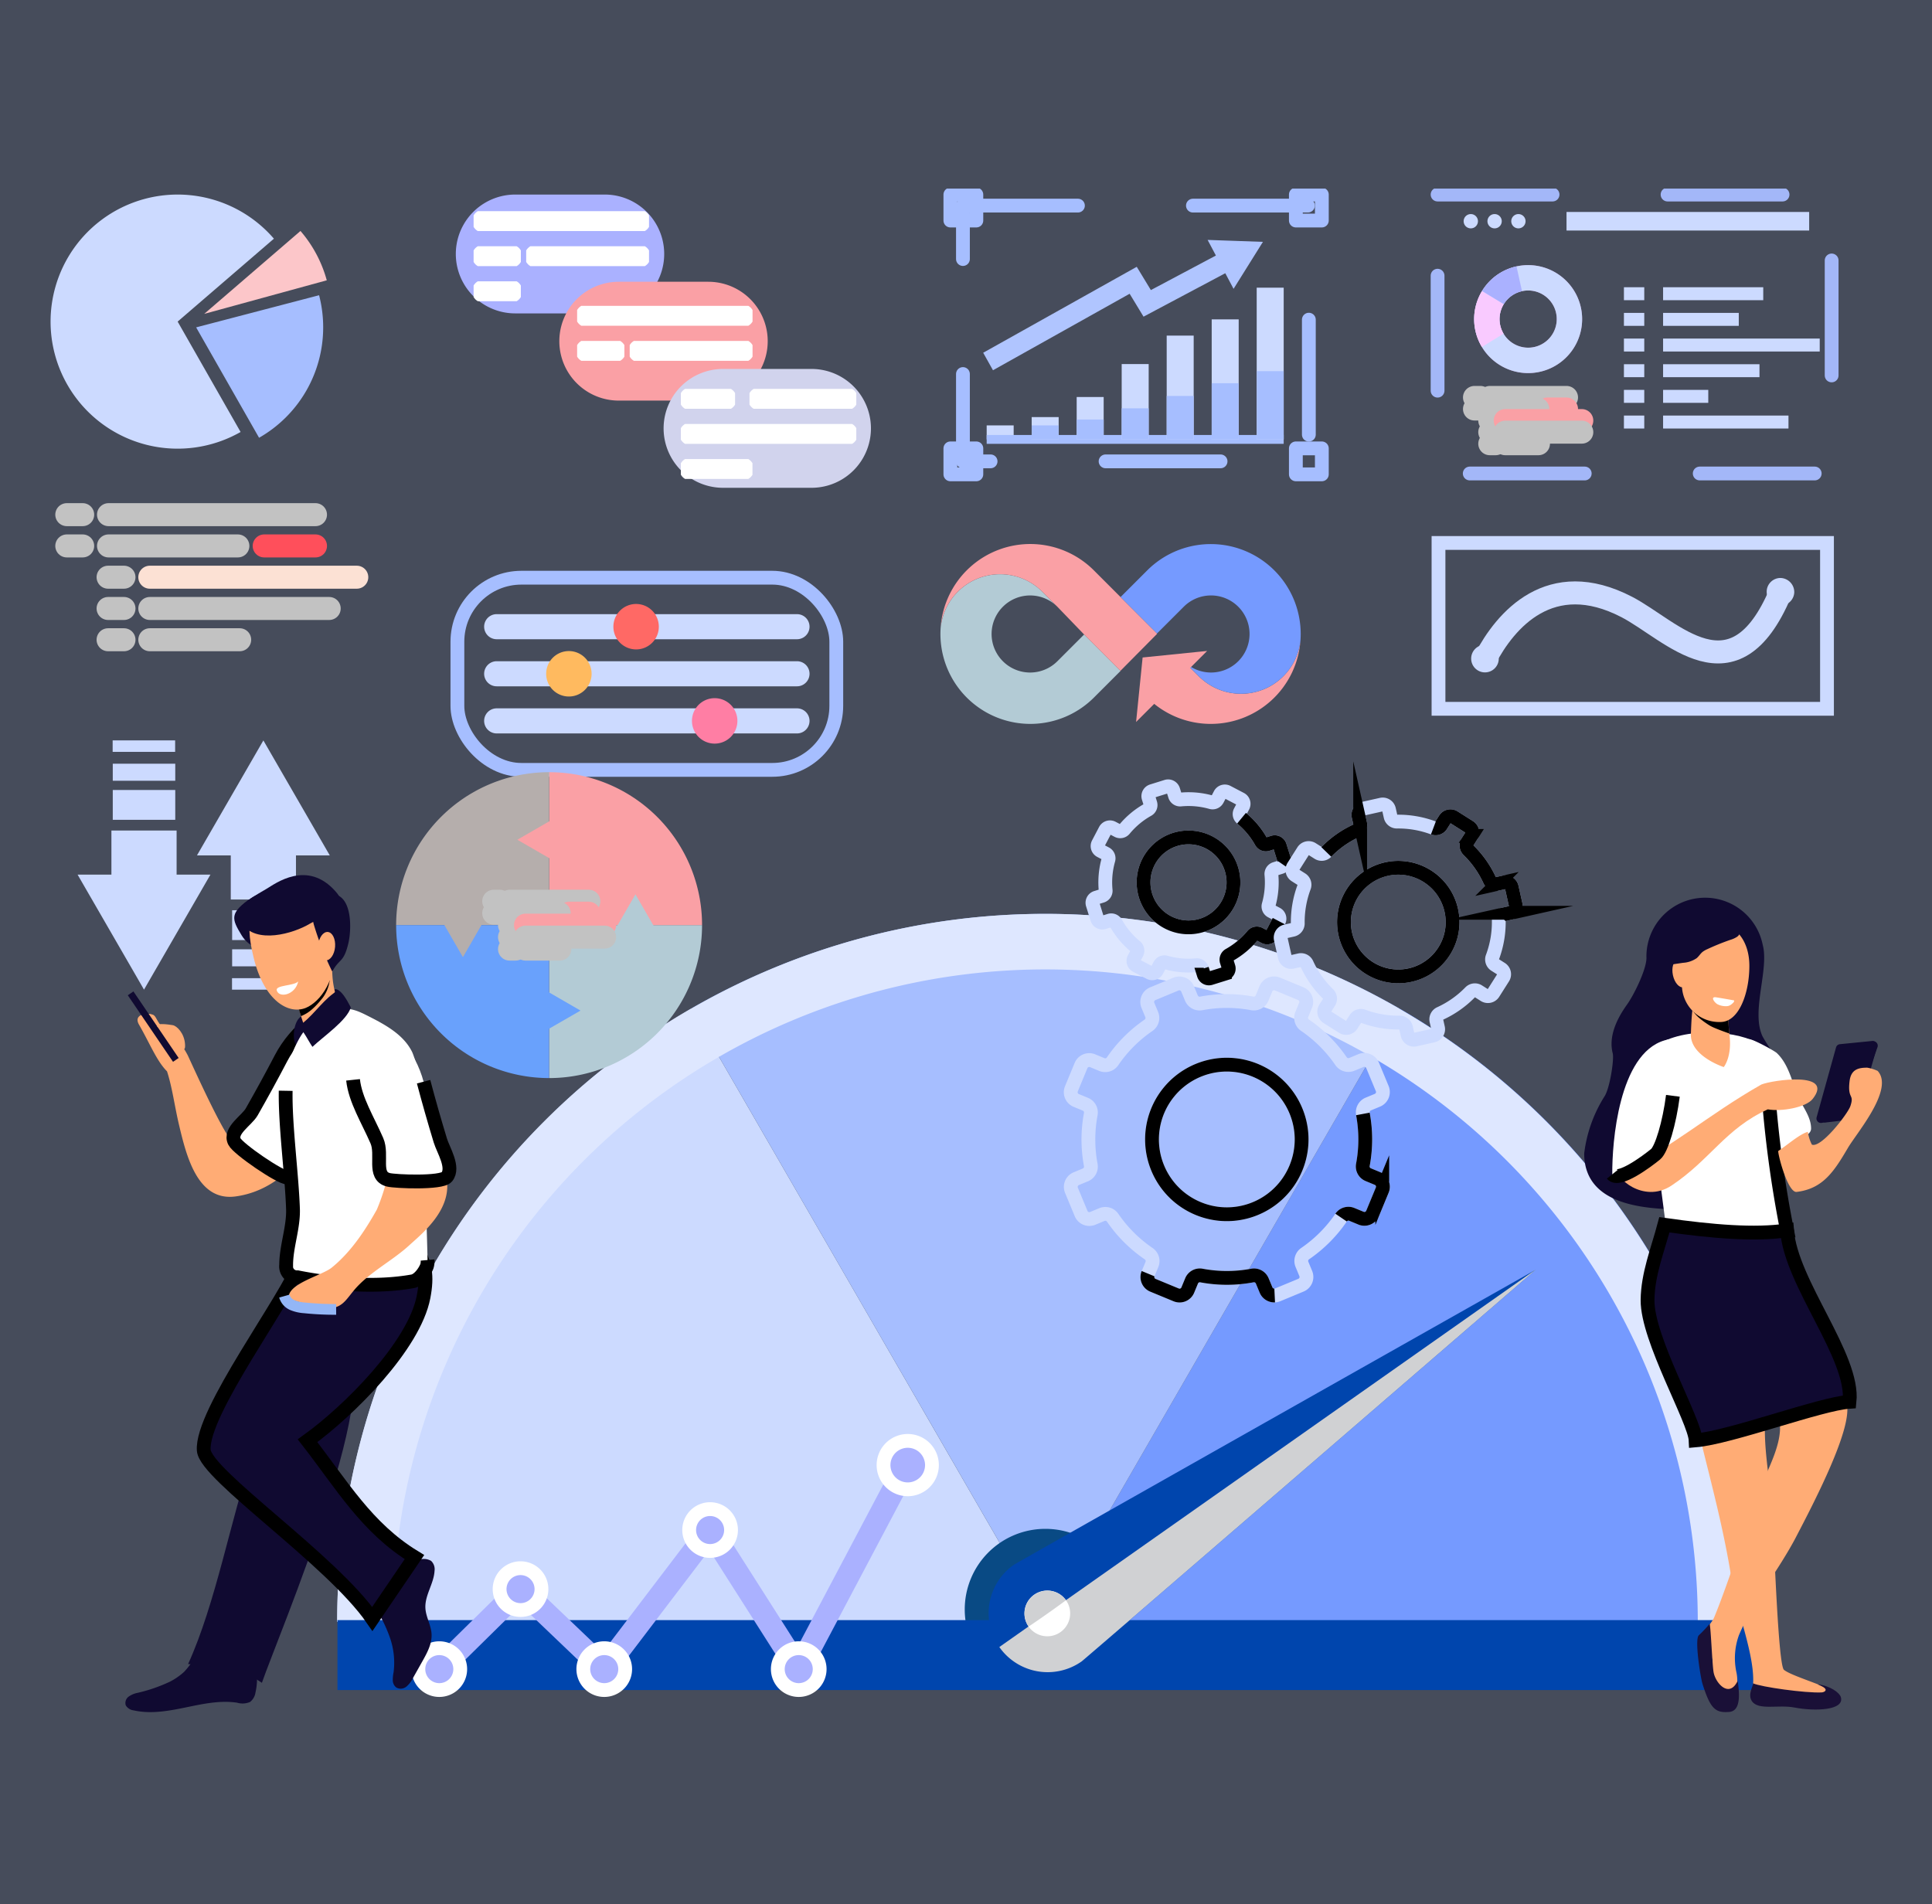 <svg xmlns="http://www.w3.org/2000/svg" xmlns:xlink="http://www.w3.org/1999/xlink" width="420" height="414" viewBox="0 0 420 414">
  <rect x="0" y="0" width="420" height="414" fill="#333333" stroke="none"/>
  <defs>
    <clipPath id="clip-path">
      <rect id="Rectángulo_356310" data-name="Rectángulo 356310" width="398.112" height="331.233" fill="none"/>
    </clipPath>
    <clipPath id="clip-path-3">
      <rect id="Rectángulo_356266" data-name="Rectángulo 356266" width="307.86" height="153.93" fill="none"/>
    </clipPath>
    <clipPath id="clip-path-4">
      <rect id="Rectángulo_356288" data-name="Rectángulo 356288" width="38.135" height="4.33" fill="none"/>
    </clipPath>
    <clipPath id="clip-path-5">
      <rect id="Rectángulo_356289" data-name="Rectángulo 356289" width="26.703" height="4.33" fill="none"/>
    </clipPath>
    <clipPath id="clip-path-6">
      <rect id="Rectángulo_356290" data-name="Rectángulo 356290" width="10.272" height="4.33" fill="none"/>
    </clipPath>
    <clipPath id="clip-path-11">
      <rect id="Rectángulo_356295" data-name="Rectángulo 356295" width="23.216" height="4.33" fill="none"/>
    </clipPath>
    <clipPath id="clip-path-12">
      <rect id="Rectángulo_356296" data-name="Rectángulo 356296" width="11.783" height="4.33" fill="none"/>
    </clipPath>
    <clipPath id="clip-path-14">
      <rect id="Rectángulo_356298" data-name="Rectángulo 356298" width="15.567" height="4.33" fill="none"/>
    </clipPath>
    <clipPath id="clip-path-15">
      <rect id="Rectángulo_356300" data-name="Rectángulo 356300" width="116.596" height="87.498" fill="none"/>
    </clipPath>
    <clipPath id="clip-path-16">
      <rect id="Rectángulo_356301" data-name="Rectángulo 356301" width="9.037" height="7.833" fill="none"/>
    </clipPath>
  </defs>
  <g id="Grupo_1019443" data-name="Grupo 1019443" transform="translate(-288 -9036)">
    <rect id="Rectángulo_356101" data-name="Rectángulo 356101" width="420" height="414" transform="translate(288 9036)" fill="#91b3fa" opacity="0.2"/>
    <g id="Grupo_1019442" data-name="Grupo 1019442" transform="translate(2 -22.211)">
      <g id="Grupo_1019441" data-name="Grupo 1019441" transform="translate(297 9099.211)">
        <g id="Grupo_1019440" data-name="Grupo 1019440" clip-path="url(#clip-path)">
          <g id="Grupo_1019439" data-name="Grupo 1019439">
            <g id="Grupo_1019438" data-name="Grupo 1019438" clip-path="url(#clip-path)">
              <rect id="Rectángulo_356252" data-name="Rectángulo 356252" width="85.666" height="60.643" transform="translate(301.517 1.299)" fill="none" stroke="#a3b7f8" stroke-linecap="round" stroke-linejoin="round" stroke-width="3" stroke-dasharray="24.998 24.998"/>
              <path id="Trazado_730044" data-name="Trazado 730044" d="M369.736,7.959A1.554,1.554,0,1,1,368.182,6.4a1.554,1.554,0,0,1,1.555,1.555" transform="translate(-49.093 -0.858)" fill="#ccdaff"/>
              <path id="Trazado_730045" data-name="Trazado 730045" d="M363.761,7.959A1.554,1.554,0,1,1,362.207,6.4a1.554,1.554,0,0,1,1.555,1.555" transform="translate(-48.293 -0.858)" fill="#ccdaff"/>
              <path id="Trazado_730046" data-name="Trazado 730046" d="M357.786,7.959A1.554,1.554,0,1,1,356.232,6.4a1.554,1.554,0,0,1,1.555,1.555" transform="translate(-47.493 -0.858)" fill="#ccdaff"/>
              <rect id="Rectángulo_356253" data-name="Rectángulo 356253" width="52.75" height="4.037" transform="translate(329.549 5.083)" fill="#ccdaff"/>
              <path id="Trazado_730047" data-name="Trazado 730047" d="M366.52,19.486a11.758,11.758,0,0,0-1.963.62q-.409.17-.812.375a11.743,11.743,0,0,0-1.739,1.08,11.621,11.621,0,0,0-2.975,3.276,11.751,11.751,0,0,0-.446,11.419q.2.388.417.755a11.737,11.737,0,1,0,7.518-17.525m5.344,17.008a6.22,6.22,0,0,1-8.163-2.377c-.068-.116-.133-.236-.195-.358a6.218,6.218,0,1,1,8.358,2.734" transform="translate(-47.846 -2.572)" fill="#ac82bb"/>
              <path id="Trazado_730048" data-name="Trazado 730048" d="M358.584,36.256a11.736,11.736,0,1,0,5.161-15.774,11.737,11.737,0,0,0-5.161,15.774m4.922-2.5a6.218,6.218,0,1,1,8.358,2.734,6.218,6.218,0,0,1-8.358-2.734" transform="translate(-47.846 -2.572)" fill="#ccdaff"/>
              <path id="Trazado_730049" data-name="Trazado 730049" d="M363.752,28.566a6.214,6.214,0,0,0-.246,6.064c.061.122.127.242.195.358L359,37.882c-.148-.245-.287-.5-.418-.755a11.719,11.719,0,0,1-.18-10.243,11.424,11.424,0,0,1,.627-1.175Z" transform="translate(-47.846 -3.442)" fill="#f9caff"/>
              <path id="Trazado_730050" data-name="Trazado 730050" d="M366.785,19.529a11.732,11.732,0,0,0-1.963.62q-.411.17-.812.375a11.865,11.865,0,0,0-1.74,1.079A11.646,11.646,0,0,0,359.3,24.88l4.721,2.859a6.261,6.261,0,0,1,3.959-2.821Z" transform="translate(-48.111 -2.615)" fill="#aab1ff"/>
              <line id="Línea_298" data-name="Línea 298" x2="16.65" transform="translate(312.898 45.406)" fill="none" stroke="#c2c2c2" stroke-linecap="round" stroke-linejoin="round" stroke-width="5"/>
              <line id="Línea_299" data-name="Línea 299" x2="1.279" transform="translate(309.541 45.406)" fill="none" stroke="#c2c2c2" stroke-linecap="round" stroke-linejoin="round" stroke-width="5"/>
              <line id="Línea_300" data-name="Línea 300" x2="1.279" transform="translate(309.541 47.922)" fill="none" stroke="#c2c2c2" stroke-linecap="round" stroke-linejoin="round" stroke-width="5"/>
              <line id="Línea_301" data-name="Línea 301" x2="1.279" transform="translate(312.863 50.438)" fill="none" stroke="#c2c2c2" stroke-linecap="round" stroke-linejoin="round" stroke-width="5"/>
              <line id="Línea_302" data-name="Línea 302" x2="1.279" transform="translate(312.863 52.954)" fill="none" stroke="#c2c2c2" stroke-linecap="round" stroke-linejoin="round" stroke-width="5"/>
              <line id="Línea_303" data-name="Línea 303" x2="1.279" transform="translate(312.863 55.471)" fill="none" stroke="#c2c2c2" stroke-linecap="round" stroke-linejoin="round" stroke-width="5"/>
              <line id="Línea_304" data-name="Línea 304" x2="4.126" transform="translate(325.422 47.922)" fill="none" stroke="#faa0a5" stroke-linecap="round" stroke-linejoin="round" stroke-width="5"/>
              <line id="Línea_305" data-name="Línea 305" x2="10.406" transform="translate(312.898 47.922)" fill="none" stroke="#c2c2c2" stroke-linecap="round" stroke-linejoin="round" stroke-width="5"/>
              <line id="Línea_306" data-name="Línea 306" x2="16.65" transform="translate(316.22 50.438)" fill="none" stroke="#faa0a5" stroke-linecap="round" stroke-linejoin="round" stroke-width="5"/>
              <line id="Línea_307" data-name="Línea 307" x2="16.65" transform="translate(316.22 52.954)" fill="none" stroke="#c2c2c2" stroke-linecap="round" stroke-linejoin="round" stroke-width="5"/>
              <line id="Línea_308" data-name="Línea 308" x2="7.229" transform="translate(316.22 55.471)" fill="none" stroke="#c2c2c2" stroke-linecap="round" stroke-linejoin="round" stroke-width="5"/>
              <rect id="Rectángulo_356254" data-name="Rectángulo 356254" width="4.421" height="2.817" transform="translate(342.028 21.448)" fill="#ccdaff"/>
              <rect id="Rectángulo_356255" data-name="Rectángulo 356255" width="21.773" height="2.817" transform="translate(350.542 21.448)" fill="#ccdaff"/>
              <rect id="Rectángulo_356256" data-name="Rectángulo 356256" width="4.421" height="2.817" transform="translate(342.028 27.027)" fill="#ccdaff"/>
              <rect id="Rectángulo_356257" data-name="Rectángulo 356257" width="16.452" height="2.817" transform="translate(350.542 27.027)" fill="#ccdaff"/>
              <rect id="Rectángulo_356258" data-name="Rectángulo 356258" width="4.421" height="2.817" transform="translate(342.028 32.607)" fill="#ccdaff"/>
              <rect id="Rectángulo_356259" data-name="Rectángulo 356259" width="34.051" height="2.817" transform="translate(350.541 32.607)" fill="#ccdaff"/>
              <rect id="Rectángulo_356260" data-name="Rectángulo 356260" width="4.421" height="2.817" transform="translate(342.028 38.187)" fill="#ccdaff"/>
              <rect id="Rectángulo_356261" data-name="Rectángulo 356261" width="20.954" height="2.817" transform="translate(350.542 38.187)" fill="#ccdaff"/>
              <rect id="Rectángulo_356262" data-name="Rectángulo 356262" width="4.421" height="2.817" transform="translate(342.028 43.766)" fill="#ccdaff"/>
              <rect id="Rectángulo_356263" data-name="Rectángulo 356263" width="9.822" height="2.817" transform="translate(350.542 43.766)" fill="#ccdaff"/>
              <rect id="Rectángulo_356264" data-name="Rectángulo 356264" width="4.421" height="2.817" transform="translate(342.028 49.347)" fill="#ccdaff"/>
              <rect id="Rectángulo_356265" data-name="Rectángulo 356265" width="27.258" height="2.817" transform="translate(350.541 49.347)" fill="#ccdaff"/>
              <path id="Trazado_730051" data-name="Trazado 730051" d="M225.867,339.175H71.937a153.773,153.773,0,0,1,76.94-133.348l12.836,22.23,12.829,22.222L187.372,272.5,200.2,294.724l12.829,22.221h.007Z" transform="translate(-9.633 -27.561)" fill="#ccdaff"/>
              <path id="Trazado_730052" data-name="Trazado 730052" d="M403.6,339.175H249.665l12.829-22.23h.008l12.83-22.221L288.161,272.5l12.829-22.222,12.829-22.222,12.836-22.23A153.774,153.774,0,0,1,403.6,339.175" transform="translate(-33.431 -27.561)" fill="#759aff"/>
              <path id="Trazado_730053" data-name="Trazado 730053" d="M314.754,202.646l-12.836,22.229L289.088,247.1,276.258,269.32l-12.829,22.222L250.6,313.764h-.007l-12.829,22.23-12.829-22.23h-.008L212.1,291.542,199.267,269.32,186.438,247.1l-12.829-22.222-12.836-22.229a154.291,154.291,0,0,1,153.982,0" transform="translate(-21.528 -24.379)" fill="#a6beff"/>
              <g id="Grupo_1019398" data-name="Grupo 1019398" transform="translate(62.305 157.685)" style="mix-blend-mode: multiply;isolation: isolate">
                <g id="Grupo_1019397" data-name="Grupo 1019397">
                  <g id="Grupo_1019396" data-name="Grupo 1019396" clip-path="url(#clip-path-3)">
                    <path id="Trazado_730054" data-name="Trazado 730054" d="M379.8,335.993H367.716a141.848,141.848,0,1,0-283.7,0H71.938a153.93,153.93,0,1,1,307.86,0" transform="translate(-71.938 -182.064)" fill="#dee7ff"/>
                  </g>
                </g>
              </g>
              <path id="Trazado_730055" data-name="Trazado 730055" d="M229.451,354.055a17.524,17.524,0,1,0,17.432-17.616,17.524,17.524,0,0,0-17.432,17.616" transform="translate(-30.724 -45.05)" fill="#094a84"/>
              <rect id="Rectángulo_356267" data-name="Rectángulo 356267" width="307.803" height="15.204" transform="translate(62.362 311.232)" fill="#0045ad"/>
              <path id="Trazado_730056" data-name="Trazado 730056" d="M27.619,29.119l13.684,24a27.623,27.623,0,1,1,7.243-42.024Z" transform="translate(0 -0.201)" fill="#ccdaff"/>
              <path id="Trazado_730057" data-name="Trazado 730057" d="M65.2,21.367l-26.643,7.3L59.485,10.64A27.5,27.5,0,0,1,65.2,21.367" transform="translate(-5.163 -1.425)" fill="#fcc6c9"/>
              <path id="Trazado_730058" data-name="Trazado 730058" d="M64.147,33.759a27.616,27.616,0,0,1-13.935,24l-13.683-24,26.728-6.988a27.65,27.65,0,0,1,.891,6.988" transform="translate(-4.891 -3.585)" fill="#a6beff"/>
              <line id="Línea_309" data-name="Línea 309" x2="44.994" transform="translate(12.59 70.892)" fill="none" stroke="#c2c2c2" stroke-linecap="round" stroke-linejoin="round" stroke-width="5"/>
              <line id="Línea_310" data-name="Línea 310" x2="3.457" transform="translate(3.519 70.892)" fill="none" stroke="#c2c2c2" stroke-linecap="round" stroke-linejoin="round" stroke-width="5"/>
              <line id="Línea_311" data-name="Línea 311" x2="3.457" transform="translate(3.519 77.691)" fill="none" stroke="#c2c2c2" stroke-linecap="round" stroke-linejoin="round" stroke-width="5"/>
              <line id="Línea_312" data-name="Línea 312" x2="3.457" transform="translate(12.496 84.491)" fill="none" stroke="#c2c2c2" stroke-linecap="round" stroke-linejoin="round" stroke-width="5"/>
              <line id="Línea_313" data-name="Línea 313" x2="3.457" transform="translate(12.496 91.29)" fill="none" stroke="#c2c2c2" stroke-linecap="round" stroke-linejoin="round" stroke-width="5"/>
              <line id="Línea_314" data-name="Línea 314" x2="3.457" transform="translate(12.496 98.089)" fill="none" stroke="#c2c2c2" stroke-linecap="round" stroke-linejoin="round" stroke-width="5"/>
              <line id="Línea_315" data-name="Línea 315" x2="11.15" transform="translate(46.434 77.691)" fill="none" stroke="#ff4f5b" stroke-linecap="round" stroke-linejoin="round" stroke-width="5"/>
              <line id="Línea_316" data-name="Línea 316" x2="28.121" transform="translate(12.59 77.691)" fill="none" stroke="#c2c2c2" stroke-linecap="round" stroke-linejoin="round" stroke-width="5"/>
              <line id="Línea_317" data-name="Línea 317" x2="44.994" transform="translate(21.568 84.491)" fill="none" stroke="#fce1d4" stroke-linecap="round" stroke-linejoin="round" stroke-width="5"/>
              <line id="Línea_318" data-name="Línea 318" x2="38.998" transform="translate(21.568 91.29)" fill="none" stroke="#c2c2c2" stroke-linecap="round" stroke-linejoin="round" stroke-width="5"/>
              <line id="Línea_319" data-name="Línea 319" x2="19.537" transform="translate(21.568 98.089)" fill="none" stroke="#c2c2c2" stroke-linecap="round" stroke-linejoin="round" stroke-width="5"/>
              <rect id="Rectángulo_356268" data-name="Rectángulo 356268" width="5.868" height="3.047" transform="translate(203.494 51.485)" fill="#ccdaff"/>
              <rect id="Rectángulo_356269" data-name="Rectángulo 356269" width="75.197" height="55.601" transform="translate(198.335 3.703)" fill="none" stroke="#a6beff" stroke-linecap="round" stroke-linejoin="round" stroke-width="3" stroke-dasharray="24.998 24.998"/>
              <path id="Trazado_730059" data-name="Trazado 730059" d="M236.209,41.222l27.572-15.434,1.125-.63.562-.314.281-.158.14-.078.017-.01c.006,0,.012-.01.017,0l.032.054.065.107L268.1,28.19l.52.857.26.428.032.054.016.027.009.013c0,.008.006.008.013,0l.152-.081.3-.161,2.429-1.291,4.616-2.453,10.263-5.454,1.8,3.394,1.394-2.232,1.271-2.032,3.716-5.948-7.009-.248L285.5,12.98l-2.63-.093,1.8,3.394-10.264,5.454-2.517,1.337-1.139.605-.142.075-.071.038c-.006.009-.011-.013-.016-.018l-.016-.027-.033-.055-.264-.435-.528-.87-2.112-3.48L267.5,18.8l-.033-.054c0-.016-.016-.005-.029,0l-.037.021-.3.168-.6.336-1.2.671-2.4,1.343L234.08,37.418Z" transform="translate(-31.344 -1.726)" fill="#b0c5ff"/>
              <rect id="Rectángulo_356270" data-name="Rectángulo 356270" width="64.569" height="1.924" transform="translate(203.494 53.57)" fill="#a6beff"/>
              <rect id="Rectángulo_356271" data-name="Rectángulo 356271" width="5.868" height="4.852" transform="translate(213.277 49.68)" fill="#ccdaff"/>
              <rect id="Rectángulo_356272" data-name="Rectángulo 356272" width="5.868" height="9.217" transform="translate(223.061 45.315)" fill="#ccdaff"/>
              <rect id="Rectángulo_356273" data-name="Rectángulo 356273" width="5.868" height="16.38" transform="translate(232.845 38.152)" fill="#ccdaff"/>
              <rect id="Rectángulo_356274" data-name="Rectángulo 356274" width="5.868" height="22.568" transform="translate(242.628 31.964)" fill="#ccdaff"/>
              <rect id="Rectángulo_356275" data-name="Rectángulo 356275" width="5.868" height="26.097" transform="translate(252.412 28.435)" fill="#ccdaff"/>
              <rect id="Rectángulo_356276" data-name="Rectángulo 356276" width="5.868" height="32.987" transform="translate(262.195 21.545)" fill="#ccdaff"/>
              <rect id="Rectángulo_356277" data-name="Rectángulo 356277" width="5.647" height="5.647" transform="translate(195.603 1.299)" fill="none" stroke="#a6beff" stroke-linecap="round" stroke-linejoin="round" stroke-width="3" stroke-dasharray="24.998 24.998"/>
              <rect id="Rectángulo_356278" data-name="Rectángulo 356278" width="5.647" height="5.647" transform="translate(270.709 1.299)" fill="none" stroke="#a6beff" stroke-linecap="round" stroke-linejoin="round" stroke-width="3" stroke-dasharray="24.998 24.998"/>
              <rect id="Rectángulo_356279" data-name="Rectángulo 356279" width="5.647" height="5.647" transform="translate(195.603 56.482)" fill="none" stroke="#a6beff" stroke-linecap="round" stroke-linejoin="round" stroke-width="3" stroke-dasharray="24.998 24.998"/>
              <rect id="Rectángulo_356280" data-name="Rectángulo 356280" width="5.647" height="5.647" transform="translate(270.709 56.482)" fill="none" stroke="#a6beff" stroke-linecap="round" stroke-linejoin="round" stroke-width="3" stroke-dasharray="24.998 24.998"/>
              <rect id="Rectángulo_356281" data-name="Rectángulo 356281" width="5.868" height="3.047" transform="translate(213.277 51.485)" fill="#a6beff"/>
              <rect id="Rectángulo_356282" data-name="Rectángulo 356282" width="5.868" height="4.321" transform="translate(223.061 50.211)" fill="#a6beff"/>
              <rect id="Rectángulo_356283" data-name="Rectángulo 356283" width="5.868" height="6.759" transform="translate(232.845 47.773)" fill="#a6beff"/>
              <rect id="Rectángulo_356284" data-name="Rectángulo 356284" width="5.868" height="9.452" transform="translate(242.628 45.08)" fill="#a6beff"/>
              <rect id="Rectángulo_356285" data-name="Rectángulo 356285" width="5.868" height="12.218" transform="translate(252.412 42.314)" fill="#a6beff"/>
              <rect id="Rectángulo_356286" data-name="Rectángulo 356286" width="5.868" height="14.838" transform="translate(262.195 39.694)" fill="#a6beff"/>
              <path id="Trazado_730060" data-name="Trazado 730060" d="M97.564,364.805l17.661-17.394,18.2,17.394,23.013-30.239L175.7,364.805l23.415-44.287" transform="translate(-13.064 -42.919)" fill="none" stroke="#aab1ff" stroke-linecap="round" stroke-linejoin="round" stroke-width="5"/>
              <path id="Trazado_730061" data-name="Trazado 730061" d="M101.41,370.95a4.549,4.549,0,1,1-4.549-4.549,4.549,4.549,0,0,1,4.549,4.549" transform="translate(-12.361 -49.063)" fill="#aab1ff"/>
              <path id="Trazado_730062" data-name="Trazado 730062" d="M101.41,370.95a4.549,4.549,0,1,1-4.549-4.549A4.549,4.549,0,0,1,101.41,370.95Z" transform="translate(-12.361 -49.063)" fill="none" stroke="#fff" stroke-miterlimit="10" stroke-width="3"/>
              <path id="Trazado_730063" data-name="Trazado 730063" d="M142.812,370.95a4.549,4.549,0,1,1-4.55-4.549,4.549,4.549,0,0,1,4.55,4.549" transform="translate(-17.905 -49.063)" fill="#aab1ff"/>
              <path id="Trazado_730064" data-name="Trazado 730064" d="M142.812,370.95a4.549,4.549,0,1,1-4.55-4.549A4.549,4.549,0,0,1,142.812,370.95Z" transform="translate(-17.905 -49.063)" fill="none" stroke="#fff" stroke-miterlimit="10" stroke-width="3"/>
              <path id="Trazado_730065" data-name="Trazado 730065" d="M121.8,350.866a4.549,4.549,0,1,1-4.549-4.549,4.549,4.549,0,0,1,4.549,4.549" transform="translate(-15.092 -46.373)" fill="#aab1ff"/>
              <path id="Trazado_730066" data-name="Trazado 730066" d="M121.8,350.866a4.549,4.549,0,1,1-4.549-4.549A4.549,4.549,0,0,1,121.8,350.866Z" transform="translate(-15.092 -46.373)" fill="none" stroke="#fff" stroke-miterlimit="10" stroke-width="3"/>
              <path id="Trazado_730067" data-name="Trazado 730067" d="M169.383,336.036a4.549,4.549,0,1,1-4.55-4.549,4.55,4.55,0,0,1,4.55,4.549" transform="translate(-21.463 -44.387)" fill="#aab1ff"/>
              <path id="Trazado_730068" data-name="Trazado 730068" d="M169.383,336.036a4.549,4.549,0,1,1-4.55-4.549A4.55,4.55,0,0,1,169.383,336.036Z" transform="translate(-21.463 -44.387)" fill="none" stroke="#fff" stroke-miterlimit="10" stroke-width="3"/>
              <path id="Trazado_730069" data-name="Trazado 730069" d="M191.629,370.95a4.549,4.549,0,1,1-4.55-4.549,4.549,4.549,0,0,1,4.55,4.549" transform="translate(-24.442 -49.063)" fill="#aab1ff"/>
              <path id="Trazado_730070" data-name="Trazado 730070" d="M191.629,370.95a4.549,4.549,0,1,1-4.55-4.549A4.549,4.549,0,0,1,191.629,370.95Z" transform="translate(-24.442 -49.063)" fill="none" stroke="#fff" stroke-miterlimit="10" stroke-width="3"/>
              <path id="Trazado_730071" data-name="Trazado 730071" d="M211.7,315.065h0a5.263,5.263,0,1,0,7.894,4.557,5.263,5.263,0,0,0-7.894-4.557" transform="translate(-27.995 -42.093)" fill="#aab1ff"/>
              <path id="Trazado_730072" data-name="Trazado 730072" d="M211.7,315.065h0a5.263,5.263,0,1,0,7.894,4.557A5.263,5.263,0,0,0,211.7,315.065Z" transform="translate(-27.995 -42.093)" fill="none" stroke="#fff" stroke-miterlimit="10" stroke-width="3"/>
              <rect id="Rectángulo_356287" data-name="Rectángulo 356287" width="82.367" height="41.781" rx="13.919" transform="translate(88.435 84.599)" fill="none" stroke="#a6beff" stroke-miterlimit="10" stroke-width="3"/>
              <path id="Trazado_730073" data-name="Trazado 730073" d="M176.831,112.282H111.548a2.727,2.727,0,1,1,0-5.454h65.283a2.727,2.727,0,1,1,0,5.454" transform="translate(-14.572 -14.305)" fill="#ccdaff"/>
              <path id="Trazado_730074" data-name="Trazado 730074" d="M176.831,124.1H111.548a2.727,2.727,0,1,1,0-5.454h65.283a2.727,2.727,0,1,1,0,5.454" transform="translate(-14.572 -15.888)" fill="#ccdaff"/>
              <path id="Trazado_730075" data-name="Trazado 730075" d="M176.831,135.928H111.548a2.727,2.727,0,1,1,0-5.454h65.283a2.727,2.727,0,1,1,0,5.454" transform="translate(-14.572 -17.471)" fill="#ccdaff"/>
              <path id="Trazado_730076" data-name="Trazado 730076" d="M151.139,109.213a4.94,4.94,0,1,1-4.939-4.939,4.939,4.939,0,0,1,4.939,4.939" transform="translate(-18.915 -13.963)" fill="#ff6965"/>
              <path id="Trazado_730077" data-name="Trazado 730077" d="M134.266,121.035a4.94,4.94,0,1,1-4.94-4.939,4.94,4.94,0,0,1,4.94,4.939" transform="translate(-16.656 -15.546)" fill="#ffba5f"/>
              <path id="Trazado_730078" data-name="Trazado 730078" d="M170.861,132.858a4.94,4.94,0,1,1-4.939-4.939,4.939,4.939,0,0,1,4.939,4.939" transform="translate(-21.556 -17.129)" fill="#ff7ea4"/>
              <path id="Trazado_730079" data-name="Trazado 730079" d="M134.092,27.337H114.629a12.918,12.918,0,1,1,0-25.837h19.463a12.918,12.918,0,1,1,0,25.837" transform="translate(-13.619 -0.201)" fill="#aab1ff"/>
              <g id="Grupo_1019401" data-name="Grupo 1019401" transform="translate(91.958 4.906)" style="mix-blend-mode: screen;isolation: isolate">
                <g id="Grupo_1019400" data-name="Grupo 1019400">
                  <g id="Grupo_1019399" data-name="Grupo 1019399" clip-path="url(#clip-path-4)">
                    <line id="Línea_320" data-name="Línea 320" x2="33.805" transform="translate(2.165 2.166)" fill="none" stroke="#fff" stroke-linecap="round" stroke-linejoin="round" stroke-width="5"/>
                  </g>
                </g>
              </g>
              <g id="Grupo_1019404" data-name="Grupo 1019404" transform="translate(103.389 12.532)" style="mix-blend-mode: screen;isolation: isolate">
                <g id="Grupo_1019403" data-name="Grupo 1019403">
                  <g id="Grupo_1019402" data-name="Grupo 1019402" clip-path="url(#clip-path-5)">
                    <line id="Línea_321" data-name="Línea 321" x2="22.372" transform="translate(2.165 2.165)" fill="none" stroke="#fff" stroke-linecap="round" stroke-linejoin="round" stroke-width="5"/>
                  </g>
                </g>
              </g>
              <g id="Grupo_1019407" data-name="Grupo 1019407" transform="translate(91.958 12.532)" style="mix-blend-mode: screen;isolation: isolate">
                <g id="Grupo_1019406" data-name="Grupo 1019406">
                  <g id="Grupo_1019405" data-name="Grupo 1019405" clip-path="url(#clip-path-6)">
                    <line id="Línea_322" data-name="Línea 322" x2="5.941" transform="translate(2.165 2.165)" fill="none" stroke="#fff" stroke-linecap="round" stroke-linejoin="round" stroke-width="5"/>
                  </g>
                </g>
              </g>
              <g id="Grupo_1019410" data-name="Grupo 1019410" transform="translate(91.958 20.158)" style="mix-blend-mode: screen;isolation: isolate">
                <g id="Grupo_1019409" data-name="Grupo 1019409">
                  <g id="Grupo_1019408" data-name="Grupo 1019408" clip-path="url(#clip-path-6)">
                    <line id="Línea_323" data-name="Línea 323" x2="5.941" transform="translate(2.165 2.165)" fill="none" stroke="#fff" stroke-linecap="round" stroke-linejoin="round" stroke-width="5"/>
                  </g>
                </g>
              </g>
              <path id="Trazado_730080" data-name="Trazado 730080" d="M160.074,49.227H140.611a12.918,12.918,0,1,1,0-25.837h19.463a12.918,12.918,0,1,1,0,25.837" transform="translate(-17.098 -3.132)" fill="#faa0a5"/>
              <g id="Grupo_1019413" data-name="Grupo 1019413" transform="translate(114.461 25.49)" style="mix-blend-mode: screen;isolation: isolate">
                <g id="Grupo_1019412" data-name="Grupo 1019412">
                  <g id="Grupo_1019411" data-name="Grupo 1019411" clip-path="url(#clip-path-4)">
                    <line id="Línea_324" data-name="Línea 324" x2="33.805" transform="translate(2.166 2.166)" fill="none" stroke="#fff" stroke-linecap="round" stroke-linejoin="round" stroke-width="5"/>
                  </g>
                </g>
              </g>
              <g id="Grupo_1019416" data-name="Grupo 1019416" transform="translate(125.893 33.116)" style="mix-blend-mode: screen;isolation: isolate">
                <g id="Grupo_1019415" data-name="Grupo 1019415">
                  <g id="Grupo_1019414" data-name="Grupo 1019414" clip-path="url(#clip-path-5)">
                    <line id="Línea_325" data-name="Línea 325" x2="22.372" transform="translate(2.165 2.165)" fill="none" stroke="#fff" stroke-linecap="round" stroke-linejoin="round" stroke-width="5"/>
                  </g>
                </g>
              </g>
              <g id="Grupo_1019419" data-name="Grupo 1019419" transform="translate(114.461 33.116)" style="mix-blend-mode: screen;isolation: isolate">
                <g id="Grupo_1019418" data-name="Grupo 1019418">
                  <g id="Grupo_1019417" data-name="Grupo 1019417" clip-path="url(#clip-path-6)">
                    <line id="Línea_326" data-name="Línea 326" x2="5.941" transform="translate(2.166 2.165)" fill="none" stroke="#fff" stroke-linecap="round" stroke-linejoin="round" stroke-width="5"/>
                  </g>
                </g>
              </g>
              <path id="Trazado_730081" data-name="Trazado 730081" d="M186.116,71.115H166.653a12.919,12.919,0,0,1,0-25.837h19.463a12.919,12.919,0,0,1,0,25.837" transform="translate(-20.586 -6.063)" fill="#d1d3ed"/>
              <g id="Grupo_1019422" data-name="Grupo 1019422" transform="translate(151.935 43.546)" style="mix-blend-mode: screen;isolation: isolate">
                <g id="Grupo_1019421" data-name="Grupo 1019421">
                  <g id="Grupo_1019420" data-name="Grupo 1019420" clip-path="url(#clip-path-11)">
                    <line id="Línea_327" data-name="Línea 327" x2="18.885" transform="translate(2.166 2.165)" fill="none" stroke="#fff" stroke-linecap="round" stroke-linejoin="round" stroke-width="5"/>
                  </g>
                </g>
              </g>
              <g id="Grupo_1019425" data-name="Grupo 1019425" transform="translate(137.016 43.546)" style="mix-blend-mode: screen;isolation: isolate">
                <g id="Grupo_1019424" data-name="Grupo 1019424">
                  <g id="Grupo_1019423" data-name="Grupo 1019423" clip-path="url(#clip-path-12)">
                    <line id="Línea_328" data-name="Línea 328" x2="7.453" transform="translate(2.166 2.165)" fill="none" stroke="#fff" stroke-linecap="round" stroke-linejoin="round" stroke-width="5"/>
                  </g>
                </g>
              </g>
              <g id="Grupo_1019428" data-name="Grupo 1019428" transform="translate(137.016 51.172)" style="mix-blend-mode: screen;isolation: isolate">
                <g id="Grupo_1019427" data-name="Grupo 1019427">
                  <g id="Grupo_1019426" data-name="Grupo 1019426" clip-path="url(#clip-path-4)">
                    <line id="Línea_329" data-name="Línea 329" x2="33.805" transform="translate(2.166 2.165)" fill="none" stroke="#fff" stroke-linecap="round" stroke-linejoin="round" stroke-width="5"/>
                  </g>
                </g>
              </g>
              <g id="Grupo_1019431" data-name="Grupo 1019431" transform="translate(137.016 58.798)" style="mix-blend-mode: screen;isolation: isolate">
                <g id="Grupo_1019430" data-name="Grupo 1019430">
                  <g id="Grupo_1019429" data-name="Grupo 1019429" clip-path="url(#clip-path-14)">
                    <line id="Línea_330" data-name="Línea 330" x2="11.236" transform="translate(2.166 2.165)" fill="none" stroke="#fff" stroke-linecap="round" stroke-linejoin="round" stroke-width="5"/>
                  </g>
                </g>
              </g>
              <rect id="Rectángulo_356299" data-name="Rectángulo 356299" width="84.455" height="36.055" transform="translate(301.718 77.047)" fill="none" stroke="#ccdaff" stroke-miterlimit="10" stroke-width="3"/>
              <path id="Trazado_730082" data-name="Trazado 730082" d="M360.034,115.914c4.421-8.5,14.175-20.009,30.82-11.374,9.741,5.052,23.278,20.83,33.422-3.152" transform="translate(-48.21 -13.576)" fill="none" stroke="#ccdaff" stroke-miterlimit="10" stroke-width="5"/>
              <path id="Trazado_730083" data-name="Trazado 730083" d="M362.563,117.673a3,3,0,1,1-2.991-3.152,3.074,3.074,0,0,1,2.991,3.152" transform="translate(-47.748 -15.335)" fill="#ccdaff"/>
              <path id="Trazado_730084" data-name="Trazado 730084" d="M436.736,100.9a3,3,0,1,1-2.991-3.152,3.074,3.074,0,0,1,2.991,3.152" transform="translate(-57.68 -13.089)" fill="#ccdaff"/>
              <path id="Trazado_730085" data-name="Trazado 730085" d="M144.045,184.891a18.921,18.921,0,0,1-18.921,18.921" transform="translate(-16.755 -24.758)" fill="none" stroke="#b3cbd5" stroke-miterlimit="10" stroke-width="28.664"/>
              <path id="Trazado_730086" data-name="Trazado 730086" d="M125.125,163.046a18.921,18.921,0,0,1,18.921,18.921" transform="translate(-16.755 -21.833)" fill="none" stroke="#faa0a5" stroke-miterlimit="10" stroke-width="28.664"/>
              <path id="Trazado_730087" data-name="Trazado 730087" d="M103.279,181.966A18.921,18.921,0,0,1,122.2,163.045" transform="translate(-13.829 -21.832)" fill="none" stroke="#b5aeac" stroke-miterlimit="10" stroke-width="28.664"/>
              <path id="Trazado_730088" data-name="Trazado 730088" d="M122.2,203.812a18.921,18.921,0,0,1-18.921-18.921" transform="translate(-13.829 -24.758)" fill="none" stroke="#69a1fc" stroke-miterlimit="10" stroke-width="28.664"/>
              <path id="Trazado_730089" data-name="Trazado 730089" d="M131.429,205.427l-10.217-5.9v11.8Z" transform="translate(-16.231 -26.718)" fill="#69a1fc"/>
              <path id="Trazado_730090" data-name="Trazado 730090" d="M117.155,162.546l10.217-5.9v11.8Z" transform="translate(-15.687 -20.976)" fill="#faa0a5"/>
              <path id="Trazado_730091" data-name="Trazado 730091" d="M145.885,177.161l-5.9,10.217h11.8Z" transform="translate(-18.745 -23.723)" fill="#b3cbd5"/>
              <path id="Trazado_730092" data-name="Trazado 730092" d="M102.58,191.349l-5.9-10.217h11.8Z" transform="translate(-12.946 -24.254)" fill="#b5aeac"/>
              <line id="Línea_331" data-name="Línea 331" x2="17.209" transform="translate(99.801 154.939)" fill="none" stroke="#c2c2c2" stroke-linecap="round" stroke-linejoin="round" stroke-width="5"/>
              <line id="Línea_332" data-name="Línea 332" x2="1.323" transform="translate(96.331 154.939)" fill="none" stroke="#c2c2c2" stroke-linecap="round" stroke-linejoin="round" stroke-width="5"/>
              <line id="Línea_333" data-name="Línea 333" x2="1.323" transform="translate(96.331 157.539)" fill="none" stroke="#c2c2c2" stroke-linecap="round" stroke-linejoin="round" stroke-width="5"/>
              <line id="Línea_334" data-name="Línea 334" x2="1.323" transform="translate(99.765 160.14)" fill="none" stroke="#c2c2c2" stroke-linecap="round" stroke-linejoin="round" stroke-width="5"/>
              <line id="Línea_335" data-name="Línea 335" x2="1.323" transform="translate(99.765 162.741)" fill="none" stroke="#c2c2c2" stroke-linecap="round" stroke-linejoin="round" stroke-width="5"/>
              <line id="Línea_336" data-name="Línea 336" x2="1.323" transform="translate(99.765 165.341)" fill="none" stroke="#c2c2c2" stroke-linecap="round" stroke-linejoin="round" stroke-width="5"/>
              <line id="Línea_337" data-name="Línea 337" x2="4.265" transform="translate(112.745 157.539)" fill="none" stroke="#faa0a5" stroke-linecap="round" stroke-linejoin="round" stroke-width="5"/>
              <line id="Línea_338" data-name="Línea 338" x2="10.756" transform="translate(99.801 157.539)" fill="none" stroke="#c2c2c2" stroke-linecap="round" stroke-linejoin="round" stroke-width="5"/>
              <line id="Línea_339" data-name="Línea 339" x2="17.209" transform="translate(103.234 160.14)" fill="none" stroke="#faa0a5" stroke-linecap="round" stroke-linejoin="round" stroke-width="5"/>
              <line id="Línea_340" data-name="Línea 340" x2="17.209" transform="translate(103.234 162.741)" fill="none" stroke="#c2c2c2" stroke-linecap="round" stroke-linejoin="round" stroke-width="5"/>
              <line id="Línea_341" data-name="Línea 341" x2="7.473" transform="translate(103.234 165.341)" fill="none" stroke="#c2c2c2" stroke-linecap="round" stroke-linejoin="round" stroke-width="5"/>
              <path id="Trazado_730093" data-name="Trazado 730093" d="M255.663,356.554a12.831,12.831,0,0,1-17.877-3.107l-.014-.02a12.832,12.832,0,0,1,3.121-17.858c.691-.486,107.924-61.041,113.267-64.058l.207-.116s-98,84.66-98.7,85.159" transform="translate(-31.527 -36.341)" fill="#0045ad"/>
              <g id="Grupo_1019434" data-name="Grupo 1019434" transform="translate(206.245 235.054)" style="mix-blend-mode: multiply;isolation: isolate">
                <g id="Grupo_1019433" data-name="Grupo 1019433">
                  <g id="Grupo_1019432" data-name="Grupo 1019432" clip-path="url(#clip-path-15)">
                    <path id="Trazado_730094" data-name="Trazado 730094" d="M256.023,356.554a12.831,12.831,0,0,1-17.877-3.107l-.014-.02,116.389-81.916.207-.116s-98,84.66-98.7,85.159" transform="translate(-238.132 -271.395)" fill="#d0d1d3"/>
                  </g>
                </g>
              </g>
              <path id="Trazado_730095" data-name="Trazado 730095" d="M252.269,360.963a4.971,4.971,0,1,1,1.2-6.926,4.971,4.971,0,0,1-1.2,6.926" transform="translate(-32.731 -47.124)" fill="#fff"/>
              <g id="Grupo_1019437" data-name="Grupo 1019437" transform="translate(211.706 304.802)" style="mix-blend-mode: multiply;isolation: isolate">
                <g id="Grupo_1019436" data-name="Grupo 1019436">
                  <g id="Grupo_1019435" data-name="Grupo 1019435" clip-path="url(#clip-path-16)">
                    <path id="Trazado_730096" data-name="Trazado 730096" d="M245.343,359.758a4.971,4.971,0,0,1,8.13-5.722c-3.216,2.355-5.6,4.026-8.13,5.722" transform="translate(-244.437 -351.926)" fill="#d0d1d3"/>
                  </g>
                </g>
              </g>
              <path id="Trazado_730097" data-name="Trazado 730097" d="M6.776,170.734l7.22,12.5,7.218,12.5,7.22-12.5,7.218-12.5H28.3v-9.589H14.127v9.589Z" transform="translate(-0.907 -21.578)" fill="#ccdaff"/>
              <rect id="Rectángulo_356302" data-name="Rectángulo 356302" width="13.584" height="6.483" transform="translate(13.515 130.753)" fill="#ccdaff"/>
              <rect id="Rectángulo_356303" data-name="Rectángulo 356303" width="13.584" height="3.704" transform="translate(13.515 125.041)" fill="#ccdaff"/>
              <rect id="Rectángulo_356304" data-name="Rectángulo 356304" width="13.583" height="2.497" transform="translate(13.489 119.969)" fill="#ccdaff"/>
              <path id="Trazado_730098" data-name="Trazado 730098" d="M36.736,163.526l7.22-12.5,7.218-12.5,7.22,12.5,7.218,12.5H58.259v9.589H44.088v-9.589Z" transform="translate(-4.919 -18.548)" fill="#ccdaff"/>
              <rect id="Rectángulo_356305" data-name="Rectángulo 356305" width="13.584" height="6.483" transform="translate(39.465 156.898)" fill="#ccdaff"/>
              <rect id="Rectángulo_356306" data-name="Rectángulo 356306" width="13.584" height="3.704" transform="translate(39.465 165.389)" fill="#ccdaff"/>
              <rect id="Rectángulo_356307" data-name="Rectángulo 356307" width="13.583" height="2.497" transform="translate(39.438 171.667)" fill="#ccdaff"/>
              <path id="Trazado_730099" data-name="Trazado 730099" d="M285.329,189.757l.389,1.243a1.16,1.16,0,0,0,1.454.762l3.146-.982a1.16,1.16,0,0,0,.762-1.454l-.388-1.243a1.164,1.164,0,0,1,.546-1.363,17.993,17.993,0,0,0,5.106-4.263,1.161,1.161,0,0,1,1.435-.291l1.155.605a1.161,1.161,0,0,0,1.568-.489l1.53-2.919a1.161,1.161,0,0,0-.489-1.568l-1.155-.605a1.161,1.161,0,0,1-.578-1.346,18.014,18.014,0,0,0,.6-6.625,1.164,1.164,0,0,1,.809-1.225l1.243-.388a1.161,1.161,0,0,0,.762-1.455l-.982-3.145a1.163,1.163,0,0,0-1.455-.763l-1.243.389a1.165,1.165,0,0,1-1.362-.547,17.98,17.98,0,0,0-4.264-5.106,1.161,1.161,0,0,1-.291-1.435l.606-1.155a1.162,1.162,0,0,0-.49-1.568l-2.918-1.53a1.161,1.161,0,0,0-1.568.489l-.606,1.156a1.16,1.16,0,0,1-1.345.577,18,18,0,0,0-6.625-.6,1.164,1.164,0,0,1-1.225-.809l-.389-1.244a1.161,1.161,0,0,0-1.454-.762l-3.146.982a1.161,1.161,0,0,0-.762,1.455l.388,1.243a1.164,1.164,0,0,1-.547,1.362,18,18,0,0,0-5.106,4.264,1.161,1.161,0,0,1-1.435.291l-1.155-.605a1.161,1.161,0,0,0-1.568.489l-1.53,2.919a1.161,1.161,0,0,0,.489,1.568l1.155.605a1.161,1.161,0,0,1,.578,1.346,17.992,17.992,0,0,0-.6,6.624,1.164,1.164,0,0,1-.809,1.226l-1.243.388a1.161,1.161,0,0,0-.762,1.454l.982,3.146a1.161,1.161,0,0,0,1.454.762l1.244-.388a1.164,1.164,0,0,1,1.362.547,17.978,17.978,0,0,0,4.264,5.1,1.162,1.162,0,0,1,.291,1.435l-.606,1.156a1.163,1.163,0,0,0,.489,1.568l2.919,1.53a1.162,1.162,0,0,0,1.568-.49l.606-1.155a1.161,1.161,0,0,1,1.345-.578,17.977,17.977,0,0,0,6.625.6A1.162,1.162,0,0,1,285.329,189.757Zm-2.825-9.048a9.693,9.693,0,0,1-1.97-.178,9.789,9.789,0,0,1-7.919-9.489,9.7,9.7,0,0,1,.178-1.97A9.821,9.821,0,0,1,275.4,164.1a9.663,9.663,0,0,1,1.519-1.268,9.776,9.776,0,1,1,5.584,17.881Z" transform="translate(-35.017 -20.092)" fill="none" stroke="#ccdaff" stroke-linecap="round" stroke-linejoin="round" stroke-width="3"/>
              <path id="Trazado_730100" data-name="Trazado 730100" d="M304.788,168.231a1.161,1.161,0,0,0,.153-1.007l-.982-3.145a1.163,1.163,0,0,0-1.455-.763l-1.243.389a1.165,1.165,0,0,1-1.362-.547,17.98,17.98,0,0,0-4.264-5.106m-8.589,32.777.389,1.243a1.16,1.16,0,0,0,1.454.762l3.146-.982a1.16,1.16,0,0,0,.762-1.454l-.388-1.243a1.164,1.164,0,0,1,.547-1.363,17.993,17.993,0,0,0,5.106-4.263,1.161,1.161,0,0,1,1.435-.291l1.155.605a1.161,1.161,0,0,0,1.568-.489l1.53-2.919m-19.528,1.346a9.693,9.693,0,0,1-1.97-.178,9.789,9.789,0,0,1-7.919-9.489,9.693,9.693,0,0,1,.178-1.97,9.821,9.821,0,0,1,2.608-4.976,9.664,9.664,0,0,1,1.519-1.268,9.776,9.776,0,1,1,5.584,17.881Z" transform="translate(-36.734 -21.164)" fill="none" stroke="#000" stroke-miterlimit="10" stroke-width="3"/>
              <path id="Trazado_730101" data-name="Trazado 730101" d="M357.259,178.5l1.534-.344a1.4,1.4,0,0,0,1.061-1.675l-.871-3.882a1.4,1.4,0,0,0-1.675-1.061l-1.534.345a1.4,1.4,0,0,1-1.585-.793,21.726,21.726,0,0,0-4.627-6.564,1.4,1.4,0,0,1-.208-1.756l.843-1.33a1.4,1.4,0,0,0-.434-1.935l-3.361-2.129a1.4,1.4,0,0,0-1.934.434l-.844,1.331a1.4,1.4,0,0,1-1.676.562,21.707,21.707,0,0,0-7.912-1.377,1.407,1.407,0,0,1-1.394-1.095l-.344-1.534a1.4,1.4,0,0,0-1.675-1.061l-3.882.871a1.4,1.4,0,0,0-1.061,1.675l.345,1.534a1.4,1.4,0,0,1-.793,1.585,21.727,21.727,0,0,0-6.564,4.627,1.4,1.4,0,0,1-1.756.208l-1.33-.843a1.4,1.4,0,0,0-1.935.434l-2.129,3.36a1.4,1.4,0,0,0,.434,1.935l1.331.843a1.4,1.4,0,0,1,.562,1.677,21.7,21.7,0,0,0-1.377,7.911,1.406,1.406,0,0,1-1.095,1.394l-1.534.345a1.4,1.4,0,0,0-1.061,1.675l.871,3.881a1.4,1.4,0,0,0,1.675,1.061l1.534-.344a1.405,1.405,0,0,1,1.585.792,21.728,21.728,0,0,0,4.626,6.564,1.4,1.4,0,0,1,.209,1.756l-.843,1.331a1.4,1.4,0,0,0,.434,1.935l3.36,2.129a1.4,1.4,0,0,0,1.935-.435l.843-1.33a1.4,1.4,0,0,1,1.677-.562,21.72,21.72,0,0,0,7.911,1.377,1.406,1.406,0,0,1,1.394,1.095l.345,1.534a1.4,1.4,0,0,0,1.675,1.061l3.881-.871a1.4,1.4,0,0,0,1.061-1.675l-.344-1.534a1.405,1.405,0,0,1,.792-1.585,21.725,21.725,0,0,0,6.564-4.627,1.4,1.4,0,0,1,1.756-.208l1.331.843a1.4,1.4,0,0,0,1.935-.434l2.129-3.361a1.4,1.4,0,0,0-.435-1.934l-1.33-.844a1.4,1.4,0,0,1-.562-1.676,21.725,21.725,0,0,0,1.377-7.912A1.407,1.407,0,0,1,357.259,178.5ZM346.093,181a11.747,11.747,0,0,1-.409,2.354,11.867,11.867,0,0,1-3.629,5.729,11.805,11.805,0,0,1-10.925,2.452,11.806,11.806,0,0,1-4.552-20.283A11.805,11.805,0,0,1,337.5,168.8a11.861,11.861,0,0,1,5.729,3.629A11.828,11.828,0,0,1,346.093,181Z" transform="translate(-41.342 -20.701)" fill="none" stroke="#ccdaff" stroke-linecap="round" stroke-linejoin="round" stroke-width="3"/>
              <path id="Trazado_730102" data-name="Trazado 730102" d="M328.276,155.644a1.4,1.4,0,0,0-1.061,1.675l.345,1.534a1.4,1.4,0,0,1-.793,1.585,21.727,21.727,0,0,0-6.564,4.627m30.895-.4a1.4,1.4,0,0,1-.208-1.756l.843-1.33a1.4,1.4,0,0,0-.434-1.935l-3.361-2.129a1.4,1.4,0,0,0-1.934.434l-.844,1.331a1.4,1.4,0,0,1-1.676.562M358,179.139a1.4,1.4,0,0,1,.794-.5l1.534-.344a1.4,1.4,0,0,0,1.061-1.675l-.871-3.882a1.4,1.4,0,0,0-1.675-1.061l-1.534.345a1.4,1.4,0,0,1-1.585-.793,21.726,21.726,0,0,0-4.627-6.564m-3.47,16.481a11.747,11.747,0,0,1-.409,2.354,11.867,11.867,0,0,1-3.629,5.729,11.805,11.805,0,0,1-10.925,2.452,11.806,11.806,0,0,1-4.552-20.283,11.805,11.805,0,0,1,10.925-2.452,11.861,11.861,0,0,1,5.729,3.629,11.828,11.828,0,0,1,2.861,8.571Z" transform="translate(-42.876 -20.841)" fill="none" stroke="#000" stroke-miterlimit="10" stroke-width="3"/>
              <path id="Trazado_730103" data-name="Trazado 730103" d="M282.288,202.711l-.83-2a1.931,1.931,0,0,0-2.524-1.044l-5.061,2.1a1.931,1.931,0,0,0-1.044,2.524l.83,2a1.935,1.935,0,0,1-.7,2.338,29.917,29.917,0,0,0-7.813,7.83,1.929,1.929,0,0,1-2.332.7l-2-.829a1.932,1.932,0,0,0-2.523,1.047l-2.093,5.063a1.932,1.932,0,0,0,1.046,2.523l2.006.829a1.932,1.932,0,0,1,1.159,2.142,29.89,29.89,0,0,0,0,11.061,1.936,1.936,0,0,1-1.155,2.15l-2,.83a1.931,1.931,0,0,0-1.043,2.524l2.1,5.061a1.931,1.931,0,0,0,2.524,1.043l2-.83a1.936,1.936,0,0,1,2.338.7,29.916,29.916,0,0,0,7.83,7.813,1.932,1.932,0,0,1,.7,2.333l-.829,2.005a1.93,1.93,0,0,0,1.046,2.522l5.064,2.093a1.93,1.93,0,0,0,2.522-1.046l.829-2.005a1.932,1.932,0,0,1,2.142-1.16,29.907,29.907,0,0,0,11.061,0,1.935,1.935,0,0,1,2.151,1.155l.831,2a1.931,1.931,0,0,0,2.524,1.044l5.061-2.1a1.932,1.932,0,0,0,1.044-2.524l-.83-2a1.936,1.936,0,0,1,.7-2.339,29.912,29.912,0,0,0,7.812-7.83,1.932,1.932,0,0,1,2.333-.7l2.005.829a1.93,1.93,0,0,0,2.522-1.046l2.094-5.064a1.931,1.931,0,0,0-1.047-2.522l-2.005-.829a1.931,1.931,0,0,1-1.159-2.142,29.927,29.927,0,0,0,0-11.061,1.936,1.936,0,0,1,1.155-2.151l2-.83a1.931,1.931,0,0,0,1.044-2.524l-2.1-5.061a1.931,1.931,0,0,0-2.524-1.044l-2,.831a1.935,1.935,0,0,1-2.339-.7,29.938,29.938,0,0,0-7.829-7.812,1.93,1.93,0,0,1-.7-2.333l.829-2.005a1.931,1.931,0,0,0-1.047-2.522l-5.063-2.093a1.93,1.93,0,0,0-2.522,1.046l-.83,2.005a1.929,1.929,0,0,1-2.141,1.159,29.926,29.926,0,0,0-11.061,0A1.936,1.936,0,0,1,282.288,202.711Zm6.042,14.559a16.128,16.128,0,0,1,3.29,0,16.275,16.275,0,0,1,14.542,14.523,16.131,16.131,0,0,1,0,3.29,16.331,16.331,0,0,1-3.569,8.632,16.255,16.255,0,0,1-14.244,5.911,16.338,16.338,0,0,1-8.632-3.569,16.23,16.23,0,0,1-4.749-6.378,16.246,16.246,0,0,1,2.408-16.5,16.3,16.3,0,0,1,10.953-5.909Z" transform="translate(-34.285 -26.715)" fill="none" stroke="#ccdaff" stroke-linecap="round" stroke-linejoin="round" stroke-width="3"/>
              <path id="Trazado_730104" data-name="Trazado 730104" d="M275.446,265.357a1.93,1.93,0,0,0,1.046,2.522l5.064,2.093a1.93,1.93,0,0,0,2.522-1.046l.829-2.005a1.932,1.932,0,0,1,2.142-1.16,29.908,29.908,0,0,0,11.061,0,1.935,1.935,0,0,1,2.151,1.155l.831,2a1.931,1.931,0,0,0,1.877,1.189M317.4,253.166a1.932,1.932,0,0,1,2.333-.7l2.005.829a1.93,1.93,0,0,0,2.522-1.046l2.094-5.064a1.931,1.931,0,0,0-1.047-2.522l-2.005-.829a1.931,1.931,0,0,1-1.159-2.142,29.927,29.927,0,0,0,0-11.061M290.908,220a16.128,16.128,0,0,1,3.29,0,16.275,16.275,0,0,1,14.542,14.523,16.129,16.129,0,0,1,0,3.29,16.331,16.331,0,0,1-3.569,8.632,16.255,16.255,0,0,1-14.244,5.911,16.338,16.338,0,0,1-8.632-3.569,16.231,16.231,0,0,1-4.749-6.378,16.246,16.246,0,0,1,2.408-16.5,16.1,16.1,0,0,1,2.325-2.329,16.339,16.339,0,0,1,8.628-3.58Z" transform="translate(-36.864 -29.448)" fill="none" stroke="#000" stroke-miterlimit="10" stroke-width="3"/>
              <path id="Trazado_730105" data-name="Trazado 730105" d="M254.587,109.91l-5.814,5.814a8.378,8.378,0,1,1,0-11.847l-3.266-3.266c-.2-.2-.409-.391-.62-.577a12.991,12.991,0,0,0-21.489,8.381,19.721,19.721,0,0,0,0,2.771,19.546,19.546,0,0,0,33.217,12.536l.1-.1,5.791-5.791Z" transform="translate(-29.907 -12.963)" fill="#b3cbd5"/>
              <path id="Trazado_730106" data-name="Trazado 730106" d="M270.4,108.641l-6.767-6.767-6.908-6.908A19.539,19.539,0,0,0,223.4,107.4a12.993,12.993,0,0,1,21.489-8.382c.211.186.419.377.62.578l3.267,3.266,5.814,6.033,1.619,1.62,6.28,6.281,7.954-8.027Z" transform="translate(-29.915 -11.95)" fill="#faa0a5"/>
              <path id="Trazado_730107" data-name="Trazado 730107" d="M308.456,113.408a19.547,19.547,0,0,1-33.32,12.437l-.063-.063-.665-.665.724-7.144,7.263-.736.6.624.085.087,3.266,3.265c.2.2.41.392.621.578a12.991,12.991,0,0,0,21.489-8.382" transform="translate(-36.744 -15.186)" fill="#faa0a5"/>
              <path id="Trazado_730108" data-name="Trazado 730108" d="M307.673,107.4a19.546,19.546,0,0,0-33.217-12.536l-.1.1-5.791,5.791,7.921,7.921,5.814-5.814a8.378,8.378,0,1,1,0,11.847l3.265,3.266c.2.2.41.391.621.577a12.994,12.994,0,0,0,17.758-.577h0a12.936,12.936,0,0,0,3.73-7.8,19.7,19.7,0,0,0,0-2.77" transform="translate(-35.962 -11.95)" fill="#759aff"/>
              <path id="Trazado_730109" data-name="Trazado 730109" d="M287.9,116.066l-1.238,1.238-12.879,12.879-1.324,1.324.243-2.406,1.177-11.614,11.807-1.2Z" transform="translate(-36.484 -15.542)" fill="#faa0a5"/>
              <path id="Trazado_730110" data-name="Trazado 730110" d="M450.544,230.512l-6.137,1.264a.977.977,0,0,1-1.138-1.218l4.22-15.181a.977.977,0,0,1,.844-.709l7.034-.7a.986.986,0,0,1,.547.1l.115.061a.976.976,0,0,1,.469,1.2l-5.233,14.556a.972.972,0,0,1-.721.625" transform="translate(-59.351 -28.651)" fill="#100a31"/>
              <path id="Trazado_730111" data-name="Trazado 730111" d="M451.424,231.084l-6.069.719a.952.952,0,0,1-1.028-1.2l4.135-14.624a.952.952,0,0,1,.833-.689l6.078-.531a.952.952,0,0,1,1,1.211L452.227,230.4a.951.951,0,0,1-.8.682" transform="translate(-59.492 -28.756)" fill="#100a31"/>
              <path id="Trazado_730112" data-name="Trazado 730112" d="M426.047,211.787a35.325,35.325,0,0,1-2.352-3.651c-2.325-5,.857-13,.3-18.49a9.018,9.018,0,0,0-.254-1.407,12.767,12.767,0,0,0-25.279,2.54c0,.138.006.274.01.411,0,.04-.009.078-.01.118-.114,2.477-2.648,7.747-4.245,9.977-2.2,3.078-4.02,6.884-3.081,10.552.344,1.342-.644,7.681-1.8,9.389a29.946,29.946,0,0,0-4.4,12.383c0,13.054,17.526,11.887,22.452,12.3,3.515.291,7.234.395,10.362-1.236,4.338-2.261,6.432-7.222,8-11.855a43.35,43.35,0,0,0,2.51-10.558,17.3,17.3,0,0,0-2.222-10.467" transform="translate(-51.545 -23.837)" fill="#100a31"/>
              <path id="Trazado_730113" data-name="Trazado 730113" d="M442.4,365.929c-2.218,1.3-18.572-.01-17.789-2.48a8.469,8.469,0,0,0,.3-1.407c.608-6.19-3.693-16.776-4.59-22.719-1.25-8.258-3.232-16.435-5.269-24.594q-.33-1.315-.657-2.63-.543-2.172-1.08-4.341-.327-1.325-.649-2.648c-.708-2.919-1.387-5.839-2.011-8.764-1.474-6.936-3.656-23.56,8.2-23.339,6.877.129,6.111,9.644,7.249,17a112,112,0,0,1,1.25,12.053c.035.7.062,1.391.083,2.072l.016.535c.023.8.036,1.6.046,2.389.068,5.348,1.161,10.927,1.655,18.589.432,6.691,1.253,31.932,2.493,32.955,1.617,1.335,9.016,3.4,11.02,4.881,1.791,1.329.592,1.95-.26,2.45" transform="translate(-54.83 -36.557)" fill="#ffac75"/>
              <path id="Trazado_730114" data-name="Trazado 730114" d="M434.989,328.121c-3.766,7.176-9.161,13.725-12.373,21.26a14.638,14.638,0,0,0-.522,8.191c.045.241.081.477.108.711.763,6.869-6.452,10.419-5.336-2.977.174-2.091-1.394.871-1.743-6.622.268-.522,1.772-2.368,2.07-3.079,3.093-7.4,7.914-22.588,10.128-28.288,1.627-4.189,4.687-9.517,4.182-14.115-.322-2.944-12.124-21.59-10.8-33.216.993-8.728,3.547-13.673,9.229-4.948,5.782,8.879,15.042,25.476,16.206,34.5.7,5.4-6.258,19.252-11.153,28.579" transform="translate(-55.587 -34.877)" fill="#ffac75"/>
              <path id="Trazado_730115" data-name="Trazado 730115" d="M403.84,214.09c-3.485,14.29.519,31.425,1.569,43.391,10.619.344,17.078.7,25.966-2.614-2.72-12.745-3.66-25.442-4.88-39.732-3.66-3.311-15.335-4.88-22.654-1.045" transform="translate(-53.889 -28.367)" fill="#fff"/>
              <path id="Trazado_730116" data-name="Trazado 730116" d="M432.261,216.495c2.437,2.285,3.236,5.756,4.414,8.882.978,2.6,3.077,4.809,3.077,7.582,0,1.045-1.272,1.619-1.65,1.8a38.526,38.526,0,0,0-7.054,4.4q-1.655-2.432-3.244-4.909a7.243,7.243,0,0,1-1.492-4.54q-.491-8.027-.285-16.078c.02-.781,5.754,2.416,6.234,2.866" transform="translate(-57.038 -28.589)" fill="#fff"/>
              <path id="Trazado_730117" data-name="Trazado 730117" d="M405.867,259.364c10.619.344,17.078.7,25.966-2.614a250.425,250.425,0,0,1-4.122-30.844" transform="translate(-54.347 -30.25)" fill="none" stroke="#000" stroke-miterlimit="10" stroke-width="3"/>
              <path id="Trazado_730118" data-name="Trazado 730118" d="M393.959,243.724c-1.569.7,4.88,7.144,11.153,2.963,8.436-5.624,11.712-12.369,20.912-16.555,2.9.534,8.276-.388,9.758-2.266,4.8-6.084-8.748-4.115-11.153-3.136-11.676,6.621-20.27,14.372-30.67,18.994" transform="translate(-52.721 -29.945)" fill="#ffac75"/>
              <path id="Trazado_730119" data-name="Trazado 730119" d="M440.952,237.4c1.986.853,7.807-6.706,8.365-8.365.928-2.763-.649-1.369-.174-5.4.3-2.592,1.917-2.963,3.833-2.963a8.926,8.926,0,0,1,2.266.7c3.67,3.963-4.512,13.441-6.448,16.73-3,5.1-5.4,8.887-11.153,9.584-1.864.226-4.009-7.741-4.008-8.887,2.089-1.391,4.622-3.656,6.448-4.182a8.78,8.78,0,0,0,.871,2.788" transform="translate(-58.065 -29.549)" fill="#ffac75"/>
              <path id="Trazado_730120" data-name="Trazado 730120" d="M411.292,306.988c7.569-.639,27.213-8.006,33.455-8.393,1.058-9.836-12.717-25.762-13.589-37.264-6.97,1.045-16.251.255-26.662-1.219-1.458,5.486-3.608,10.74-3.659,16.38-.077,8.452,10.281,26.14,10.456,30.5" transform="translate(-53.674 -34.83)" fill="#100a31"/>
              <path id="Trazado_730121" data-name="Trazado 730121" d="M411.292,306.988c7.569-.639,27.213-8.006,33.455-8.393,1.058-9.836-12.717-25.762-13.589-37.264-6.97,1.045-16.251.255-26.662-1.219-1.458,5.486-3.608,10.74-3.659,16.38C400.76,284.944,411.118,302.631,411.292,306.988Z" transform="translate(-53.674 -34.83)" fill="none" stroke="#000" stroke-miterlimit="10" stroke-width="3"/>
              <path id="Trazado_730122" data-name="Trazado 730122" d="M418.865,217.472s-7.163-2.307-7.159-7.02c.048-1.083.094-3.2.335-5.395.092-.837.21-1.684.367-2.492.363-1.853.928-3.494,1.818-4.3,1.045-.939,2.545-.723,4.7,1.668,2.221,2.464.812.984.931,5.073.012.424.021.812.026,1.173a33.6,33.6,0,0,0,.181,3.983c0,.018.005.037.007.055.692,4.944-1.207,7.251-1.207,7.251" transform="translate(-55.129 -26.48)" fill="#ffac75"/>
              <path id="Trazado_730123" data-name="Trazado 730123" d="M420.03,210.911q-1.537-.517-3.037-1.136a10.031,10.031,0,0,1-1.068-.5c-.253-.139-.494-.3-.734-.462a17.961,17.961,0,0,1-1.6-1.187A7.2,7.2,0,0,1,412,205.8a4.657,4.657,0,0,1-.441-1.009c-.121-.4-.256-1.036.139-1.341a.936.936,0,0,1,.669-.143,4.291,4.291,0,0,1,1.105.321c.7.279,1.338.688,2.011,1.025,1.4.7,2.983,1.109,4.186,2.117.059.049.118.1.174.155a33.6,33.6,0,0,0,.181,3.984" transform="translate(-55.093 -27.223)"/>
              <path id="Trazado_730124" data-name="Trazado 730124" d="M424.126,193.671c0,5.943-2.266,12.2-6.273,12.2a8.094,8.094,0,0,1-8.365-8.713c.365-12.4,2.978-12.864,7.057-12.864s7.581,3.436,7.581,9.379" transform="translate(-54.831 -24.677)" fill="#ffac75"/>
              <path id="Trazado_730125" data-name="Trazado 730125" d="M410.489,196.24c.347,1.639-.111,3.124-1.023,3.317s-1.933-.979-2.28-2.618.111-3.124,1.023-3.317,1.932.98,2.28,2.618" transform="translate(-54.508 -25.924)" fill="#ffac75"/>
              <path id="Trazado_730126" data-name="Trazado 730126" d="M420.99,184.722a2.19,2.19,0,0,1,.441,1.069,1.545,1.545,0,0,1-.721,1.243,5.466,5.466,0,0,1-1.411.633,52.346,52.346,0,0,0-4.993,2.019,4.967,4.967,0,0,0-1.054.605c-.488.4-.8.954-1.281,1.362A5.814,5.814,0,0,1,409,192.664l-2.791.413a1.725,1.725,0,0,1-.825-.014,1.392,1.392,0,0,1-.7-.721,3.391,3.391,0,0,1-.409-2.267,4.259,4.259,0,0,1,.5-1.182,14.018,14.018,0,0,1,5.99-5.566,15.437,15.437,0,0,1,6.2-1.543c.895-.033,1.64-.133,2.245.531a18.671,18.671,0,0,1,1.774,2.406" transform="translate(-54.127 -24.338)" fill="#100a31"/>
              <path id="Trazado_730127" data-name="Trazado 730127" d="M446.308,378.207c.859,2.887-5.577,3.137-10.107,2.266-3.5-.673-7.842.7-9.236-1.394-.986-1.478.389-3.378.233-3.873,1.765.817,11.507,2.162,14.925,1.987.358-.018.862-.2.874-.553.016-.517-1.318-1-1.743-1.219,2.788.348,4.771,1.841,5.054,2.788" transform="translate(-57.124 -50.241)" fill="#1a1037"/>
              <path id="Trazado_730128" data-name="Trazado 730128" d="M414.441,373.3c-.386-1.228-1.733-9.419-.819-10.492a27.937,27.937,0,0,0,2.364-2.5c.249.173.56,8.515.866,10.437.382,2.4,3.391,5.835,5.243,1.942.519,3.4.511,6.549-1.817,6.75-3.026.262-4.118-.67-5.837-6.138" transform="translate(-55.344 -48.247)" fill="#1a1037"/>
              <path id="Trazado_730129" data-name="Trazado 730129" d="M421.859,203.684c.054.3-.209.534-.459.74a2.066,2.066,0,0,1-.754.45,2.542,2.542,0,0,1-.851.058,3.974,3.974,0,0,1-1.552-.414c-.616-.326-1.617-1.652-.385-1.519.325.036,4,.672,4,.686" transform="translate(-55.874 -27.181)" fill="#fff"/>
              <path id="Trazado_730130" data-name="Trazado 730130" d="M403.311,213.788c-9.933,2.962-11.393,22.214-11.327,29.1,1.394,1.743,7.493-2.788,9.41-4.356,1.316-1.077,2.659-4.007,1.917-9.758-.7-5.4,7.7-17.283,0-14.987" transform="translate(-52.488 -28.588)" fill="#fff"/>
              <path id="Trazado_730131" data-name="Trazado 730131" d="M391.984,244.8c1.394,1.743,7.493-2.788,9.41-4.356,1.316-1.077,3.011-6.8,3.766-12.706" transform="translate(-52.488 -30.494)" fill="none" stroke="#000" stroke-miterlimit="10" stroke-width="3"/>
              <path id="Trazado_730132" data-name="Trazado 730132" d="M50.09,177.524c-5.236,3.4-4.515,4.766-2.4,8.268,3.327,5.5,11.491,2.848,14.9.569,2.961-1.981,10.966-1.015,7.037-6.16-6.45-8.444-17.776-3.819-19.537-2.677" transform="translate(-6.173 -23.464)" fill="#100a31"/>
              <path id="Trazado_730133" data-name="Trazado 730133" d="M28.253,373.963a34.561,34.561,0,0,1-6.821,2.336,5.017,5.017,0,0,0-1.964.83,1.707,1.707,0,0,0-.609,1.907,2.33,2.33,0,0,0,1.743,1.081c3.685.825,7.524.13,11.222-.633s7.482-1.6,11.217-1.043a4.128,4.128,0,0,0,2.837-.165,3.212,3.212,0,0,0,1.178-2.089,13.388,13.388,0,0,0,.234-4.605A3.908,3.908,0,0,0,45.9,368.7a4.528,4.528,0,0,0-2.086-.56,26.532,26.532,0,0,0-7.352-.044c-.944.17-2.386.385-3,1.18a18.093,18.093,0,0,1-1.944,2.475,14.242,14.242,0,0,1-3.257,2.216" transform="translate(-2.511 -49.256)" fill="#100a31"/>
              <path id="Trazado_730134" data-name="Trazado 730134" d="M50.553,363.751c-4.621-3.228-10.595-3.7-16.04-4.077,6-13.155,9.317-31.69,13.961-45.387,2.131-6.28,7.852-27.108,19.031-23.433,11.736,3.858-13.606,63.127-16.952,72.9" transform="translate(-4.621 -38.889)" fill="#100a31"/>
              <path id="Trazado_730135" data-name="Trazado 730135" d="M84.477,360.663a16.5,16.5,0,0,1,.967,7.933,8.654,8.654,0,0,0-.184,1.793,2.013,2.013,0,0,0,.77,1.564,1.959,1.959,0,0,0,2.207-.209,5.734,5.734,0,0,0,1.421-1.869q1.029-1.829,2.057-3.658c1.042-1.852,2.117-3.841,1.976-5.961-.126-1.906-1.229-3.648-1.336-5.555-.157-2.8,1.841-5.32,1.988-8.122a2.492,2.492,0,0,0-.748-2.158,3.075,3.075,0,0,0-1.947-.4l-3.762.073a5.275,5.275,0,0,0-2.909.624,4.539,4.539,0,0,0-1.246,1.453,15.917,15.917,0,0,0-2.516,7.193c-.016,1.159.865,2.2,1.391,3.179a30.1,30.1,0,0,1,1.872,4.121" transform="translate(-10.875 -46.065)" fill="#100a31"/>
              <path id="Trazado_730136" data-name="Trazado 730136" d="M22.134,209.5c2.442,4.273,3.866,7.936,6.1,10.174,1.168,3.612,1.628,7.529,2.645,11.8,1.594,6.692,4.015,16.51,12.258,15.393a19.4,19.4,0,0,0,5.2-1.463c.32-.139.633-.287.944-.442a20.894,20.894,0,0,0,2.28-1.324q.873-.581,1.692-1.245c.019-.016.039-.033.06-.048,7.325-5.962,11.354-16.549,10.853-25.478-.321-5.709-3.88-8.764-8.476-2.946-3.7,4.68-7.146,11.452-10.455,17.153-.79,1.361-1.571,2.664-2.346,3.86v0a.193.193,0,0,1-.244.077c-1.691-.562-9.025-16.975-9.918-18.84a17.726,17.726,0,0,0-5.836-6.573c-.747-.457-1.025-2.087-1.795-2.248l-.037-.008a3.889,3.889,0,0,0-2.692.232,1.265,1.265,0,0,0-.236.187c-.381.38-.442.96,0,1.736" transform="translate(-2.922 -27.748)" fill="#ffac75"/>
              <path id="Trazado_730137" data-name="Trazado 730137" d="M69.913,210.088c5.5,8.932-1.648,14.832-6.59,21.571-2,2.733-2.247,11.108-5.743,11.186-1.558.034-10.648-6.178-11.468-7.811-1.187-2.365,2.684-4.577,3.752-6.452,2.169-3.806,4.375-7.835,6.379-11.678,3.017-5.792,10.177-12.492,13.67-6.815" transform="translate(-6.145 -27.843)" fill="#fff"/>
              <path id="Trazado_730138" data-name="Trazado 730138" d="M69.913,210.088c5.5,8.932-1.648,14.832-6.59,21.571-2,2.733-2.247,11.108-5.743,11.186-1.558.034-10.648-6.178-11.468-7.811-1.187-2.365,2.684-4.577,3.752-6.452,2.169-3.806,4.375-7.835,6.379-11.678C59.26,211.112,66.419,204.412,69.913,210.088Z" transform="translate(-6.145 -27.843)" fill="none" stroke="#000" stroke-miterlimit="10" stroke-width="3"/>
              <path id="Trazado_730139" data-name="Trazado 730139" d="M55.876,185.666a77.976,77.976,0,0,0,.563,10.2c-2.877-5.464-3.665-12.485-2.778-14.1,3.964-7.207,2.442,1.972,2.215,3.9" transform="translate(-7.139 -23.975)" fill="#1a1037"/>
              <path id="Trazado_730140" data-name="Trazado 730140" d="M68.772,201.594a55.725,55.725,0,0,0-6.582,5.7c-1.125,1.161-1.589,4.447-.627,5.846,2.413-2.28,10.209-5.714,11.042-8.546-1.834-3.5-1.8-4.353-3.832-3" transform="translate(-8.174 -26.912)" fill="#100a31"/>
              <path id="Trazado_730141" data-name="Trazado 730141" d="M64.236,209.782c-.327-.112-.8-1.232-1.246-2.626a31.413,31.413,0,0,1-1.347-5.72c.138-.458.981.385,1.19-.026a6.961,6.961,0,0,1,3.505-3.384,3.061,3.061,0,0,1,.825-.182,1.546,1.546,0,0,1,1.539.8c.005.009.782-2.1.782-2.085a19.185,19.185,0,0,0,1.162,6.267c.931,2.555-3.244,8.033-6.411,6.958" transform="translate(-8.254 -26.32)" fill="#ffac75"/>
              <path id="Trazado_730142" data-name="Trazado 730142" d="M68.907,198.761a8.124,8.124,0,0,1-1.475,3.66c-2.492,3.151-3.819,3.575-4.719,4.027a20.482,20.482,0,0,1-1.069-4.814c.138-.458.981.385,1.19-.026a6.965,6.965,0,0,1,3.5-3.385,3.064,3.064,0,0,1,.826-.181,1.809,1.809,0,0,1,1.743.718" transform="translate(-8.254 -26.518)"/>
              <path id="Trazado_730143" data-name="Trazado 730143" d="M68.011,189.1c1.19,6.473-2.687,11.733-5.883,13.005-3.684,1.466-8.971-1.454-11.291-10.868-2.288-9.285-.158-11.272,4.66-12.158s11.323,3.548,12.513,10.021" transform="translate(-6.684 -23.965)" fill="#ffac75"/>
              <path id="Trazado_730144" data-name="Trazado 730144" d="M53.268,175.3c-5.294,3.078-7.5,4.5-5.475,7.493,3.179,4.694,11.371,2.2,14.815.136,3-1.793,9.51-2.577,5.723-6.95-6.217-7.177-13.282-1.714-15.063-.679" transform="translate(-6.3 -23.076)" fill="#100a31"/>
              <path id="Trazado_730145" data-name="Trazado 730145" d="M66.073,183.9a66.283,66.283,0,0,0,3.955,10.054c1.568-2.963,2.442-1.788,3.49-6.114.753-3.113.864-10.38-3.33-10.725-4.373-.359-5.052,3.609-4.116,6.785" transform="translate(-8.798 -23.713)" fill="#100a31"/>
              <path id="Trazado_730146" data-name="Trazado 730146" d="M61.427,199.017c-.619,2.944-4.131,3.7-4.662,1.978-.376-1.219,3.757-.961,4.662-1.978" transform="translate(-7.598 -26.649)" fill="#fff"/>
              <path id="Trazado_730147" data-name="Trazado 730147" d="M38.443,309.861c.42,5.367,27.82,23.822,36.65,36.649l9.148-13.443C73.86,326.74,68.472,317.359,61,307.772c9.046-6.508,23.185-20.684,25.219-31.265.879-4.569.407-7.325-1.674-10.763-.29-.478-12.588-.315-13.8-.288q-3.562.078-7.117.314c-2.947.194-3.131.169-4.095,2.888-2.871,8.1-21.736,32.964-21.09,41.2" transform="translate(-5.145 -35.539)" fill="#100a31"/>
              <path id="Trazado_730148" data-name="Trazado 730148" d="M38.443,309.861c.42,5.367,27.82,23.822,36.65,36.649l9.148-13.443C73.86,326.74,68.472,317.359,61,307.772c9.046-6.508,23.185-20.684,25.219-31.265.879-4.569.407-7.325-1.674-10.763-.29-.478-12.588-.315-13.8-.288q-3.562.078-7.117.314c-2.947.194-3.131.169-4.095,2.888C56.662,276.753,37.8,301.622,38.443,309.861Z" transform="translate(-5.145 -35.539)" fill="none" stroke="#000" stroke-miterlimit="10" stroke-width="3"/>
              <path id="Trazado_730149" data-name="Trazado 730149" d="M59.109,261.631a2.36,2.36,0,0,0,2.469,2.64c7.866,1.562,17.092,2.29,25,.88,1.34-.239,2.6-1.972,3.108-3.233a3.516,3.516,0,0,0,.16-1.4q-.42-19.105-1.885-38.168a19.434,19.434,0,0,0-1.429-6.983c-1.862-3.878-5.969-6.068-9.814-8-1.627-.818-3.388-1.659-5.19-1.394a8.979,8.979,0,0,0-3.347,1.5l-4.817,3.012c-1.009.631-3.194,5.1-3.694,7.431a31.151,31.151,0,0,0-.661,5.805c-.137,7.491,1.331,18.185,1.586,25.672.139,4.078-1.484,8.161-1.484,12.238" transform="translate(-7.9 -27.574)" fill="#fff"/>
              <path id="Trazado_730150" data-name="Trazado 730150" d="M59.006,226.473c-.136,7.491,1.332,18.185,1.586,25.672.139,4.078-1.484,8.161-1.484,12.238a2.36,2.36,0,0,0,2.47,2.64c7.865,1.563,17.092,2.291,25,.88,1.339-.238,2.6-1.972,3.108-3.233a3.5,3.5,0,0,0,.16-1.4" transform="translate(-7.9 -30.326)" fill="none" stroke="#000" stroke-miterlimit="10" stroke-width="3"/>
              <path id="Trazado_730151" data-name="Trazado 730151" d="M59.761,273.176a.6.6,0,0,0,.008.075c.226,1.437,1.042,1.443,3.866,1.831,3.022.416,4.853.413,6.137.055,1.917-.535,2.613-1.864,4.222-3.785,3.186-3.8,8.3-6.353,11.976-9.734,2.749-2.524,9.537-7.856,8.054-14.82a10.09,10.09,0,0,0-.407-1.4q-.061-.168-.14-.356c-1.039-2.464-4.3-7.342-7.154-6.963-1.787.236-3.4,4.037-4.712,7.893-.281.826-.547,1.653-.8,2.448a44.657,44.657,0,0,1-1.892,5.439c-2.577,4.6-5.654,9.244-9.789,12.6-2.2,1.787-9.761,3.483-9.369,6.721" transform="translate(-8 -31.876)" fill="#ffac75"/>
              <path id="Trazado_730152" data-name="Trazado 730152" d="M69.754,201.94c-2.724,2.022-4.8,5.365-7.6,7.111,1.275,1.122,2.127,3.074,3.089,4.473,2.413-2.28,7.512-5.752,8.345-8.584-1.094-2.087-1.985-3.431-2.865-3.811-.416-.179-.148.265-.967.812" transform="translate(-8.322 -26.927)" fill="#100a31"/>
              <path id="Trazado_730153" data-name="Trazado 730153" d="M67.161,189.545c-.142,1.705.566,3.156,1.579,3.241s1.951-1.231,2.092-2.936-.565-3.156-1.579-3.24-1.95,1.23-2.092,2.935" transform="translate(-8.991 -24.987)" fill="#ffac75"/>
              <path id="Trazado_730154" data-name="Trazado 730154" d="M79.417,212.816c-7.331,7.5-1.666,14.828,1.666,22.493,1.351,3.108-.895,7.65,2.5,8.5,1.512.378,11.543.792,12.7-.619,1.68-2.044-.768-5.844-1.4-7.909-1.275-4.191-2.538-8.606-3.643-12.8-1.665-6.315-7.17-14.43-11.83-9.664" transform="translate(-10.155 -28.305)" fill="#fff"/>
              <path id="Trazado_730155" data-name="Trazado 730155" d="M75.917,223.729c.469,4.363,3.224,8.742,5.177,13.233,1.351,3.108-.895,7.649,2.5,8.5,1.512.378,11.542.792,12.7-.619,1.68-2.044-.768-5.845-1.4-7.909-1.274-4.191-2.538-8.606-3.643-12.8" transform="translate(-10.166 -29.958)" fill="none" stroke="#000" stroke-miterlimit="10" stroke-width="3"/>
              <path id="Trazado_730156" data-name="Trazado 730156" d="M22.452,207.581c.588,2,6.912,12.247,8.108,9.655.574-1.241-2.358-5.236-2.92-6.119a17.979,17.979,0,0,0-2.46-3.76.329.329,0,0,0-.037-.009,3.889,3.889,0,0,0-2.692.232" transform="translate(-3.006 -27.748)" fill="#ffac75"/>
              <rect id="Rectángulo_356308" data-name="Rectángulo 356308" width="1.481" height="17.499" transform="matrix(0.827, -0.562, 0.562, 0.827, 16.779, 175.38)" fill="#100a31"/>
              <path id="Trazado_730157" data-name="Trazado 730157" d="M30.143,209.972c.82.134,2.512,1.7,2.656,4.172.126,2.176-.948.424-1.858-.831-1.434-1.973-4.489-2.759-4.253-3.276.158-.347,1.174-.438,3.454-.066" transform="translate(-3.572 -28.084)" fill="#ffac75"/>
              <path id="Trazado_730158" data-name="Trazado 730158" d="M59.763,278.606a.6.6,0,0,0,.008.075c.226,1.437,1.042,1.443,3.866,1.831,3.022.416,4.853.413,6.137.055a7.061,7.061,0,0,0-1.453-.456,10.224,10.224,0,0,0-1.748-.084,17.809,17.809,0,0,1-6.81-1.422" transform="translate(-8.003 -37.306)"/>
              <path id="Trazado_730159" data-name="Trazado 730159" d="M58.678,278.011a3.014,3.014,0,0,0,1.738,1.964,8.18,8.18,0,0,0,2.638.594,63.546,63.546,0,0,0,6.878.337" transform="translate(-7.857 -37.227)" fill="none" stroke="#93b6f6" stroke-miterlimit="10" stroke-width="2.331"/>
            </g>
          </g>
        </g>
      </g>
    </g>
  </g>
</svg>
